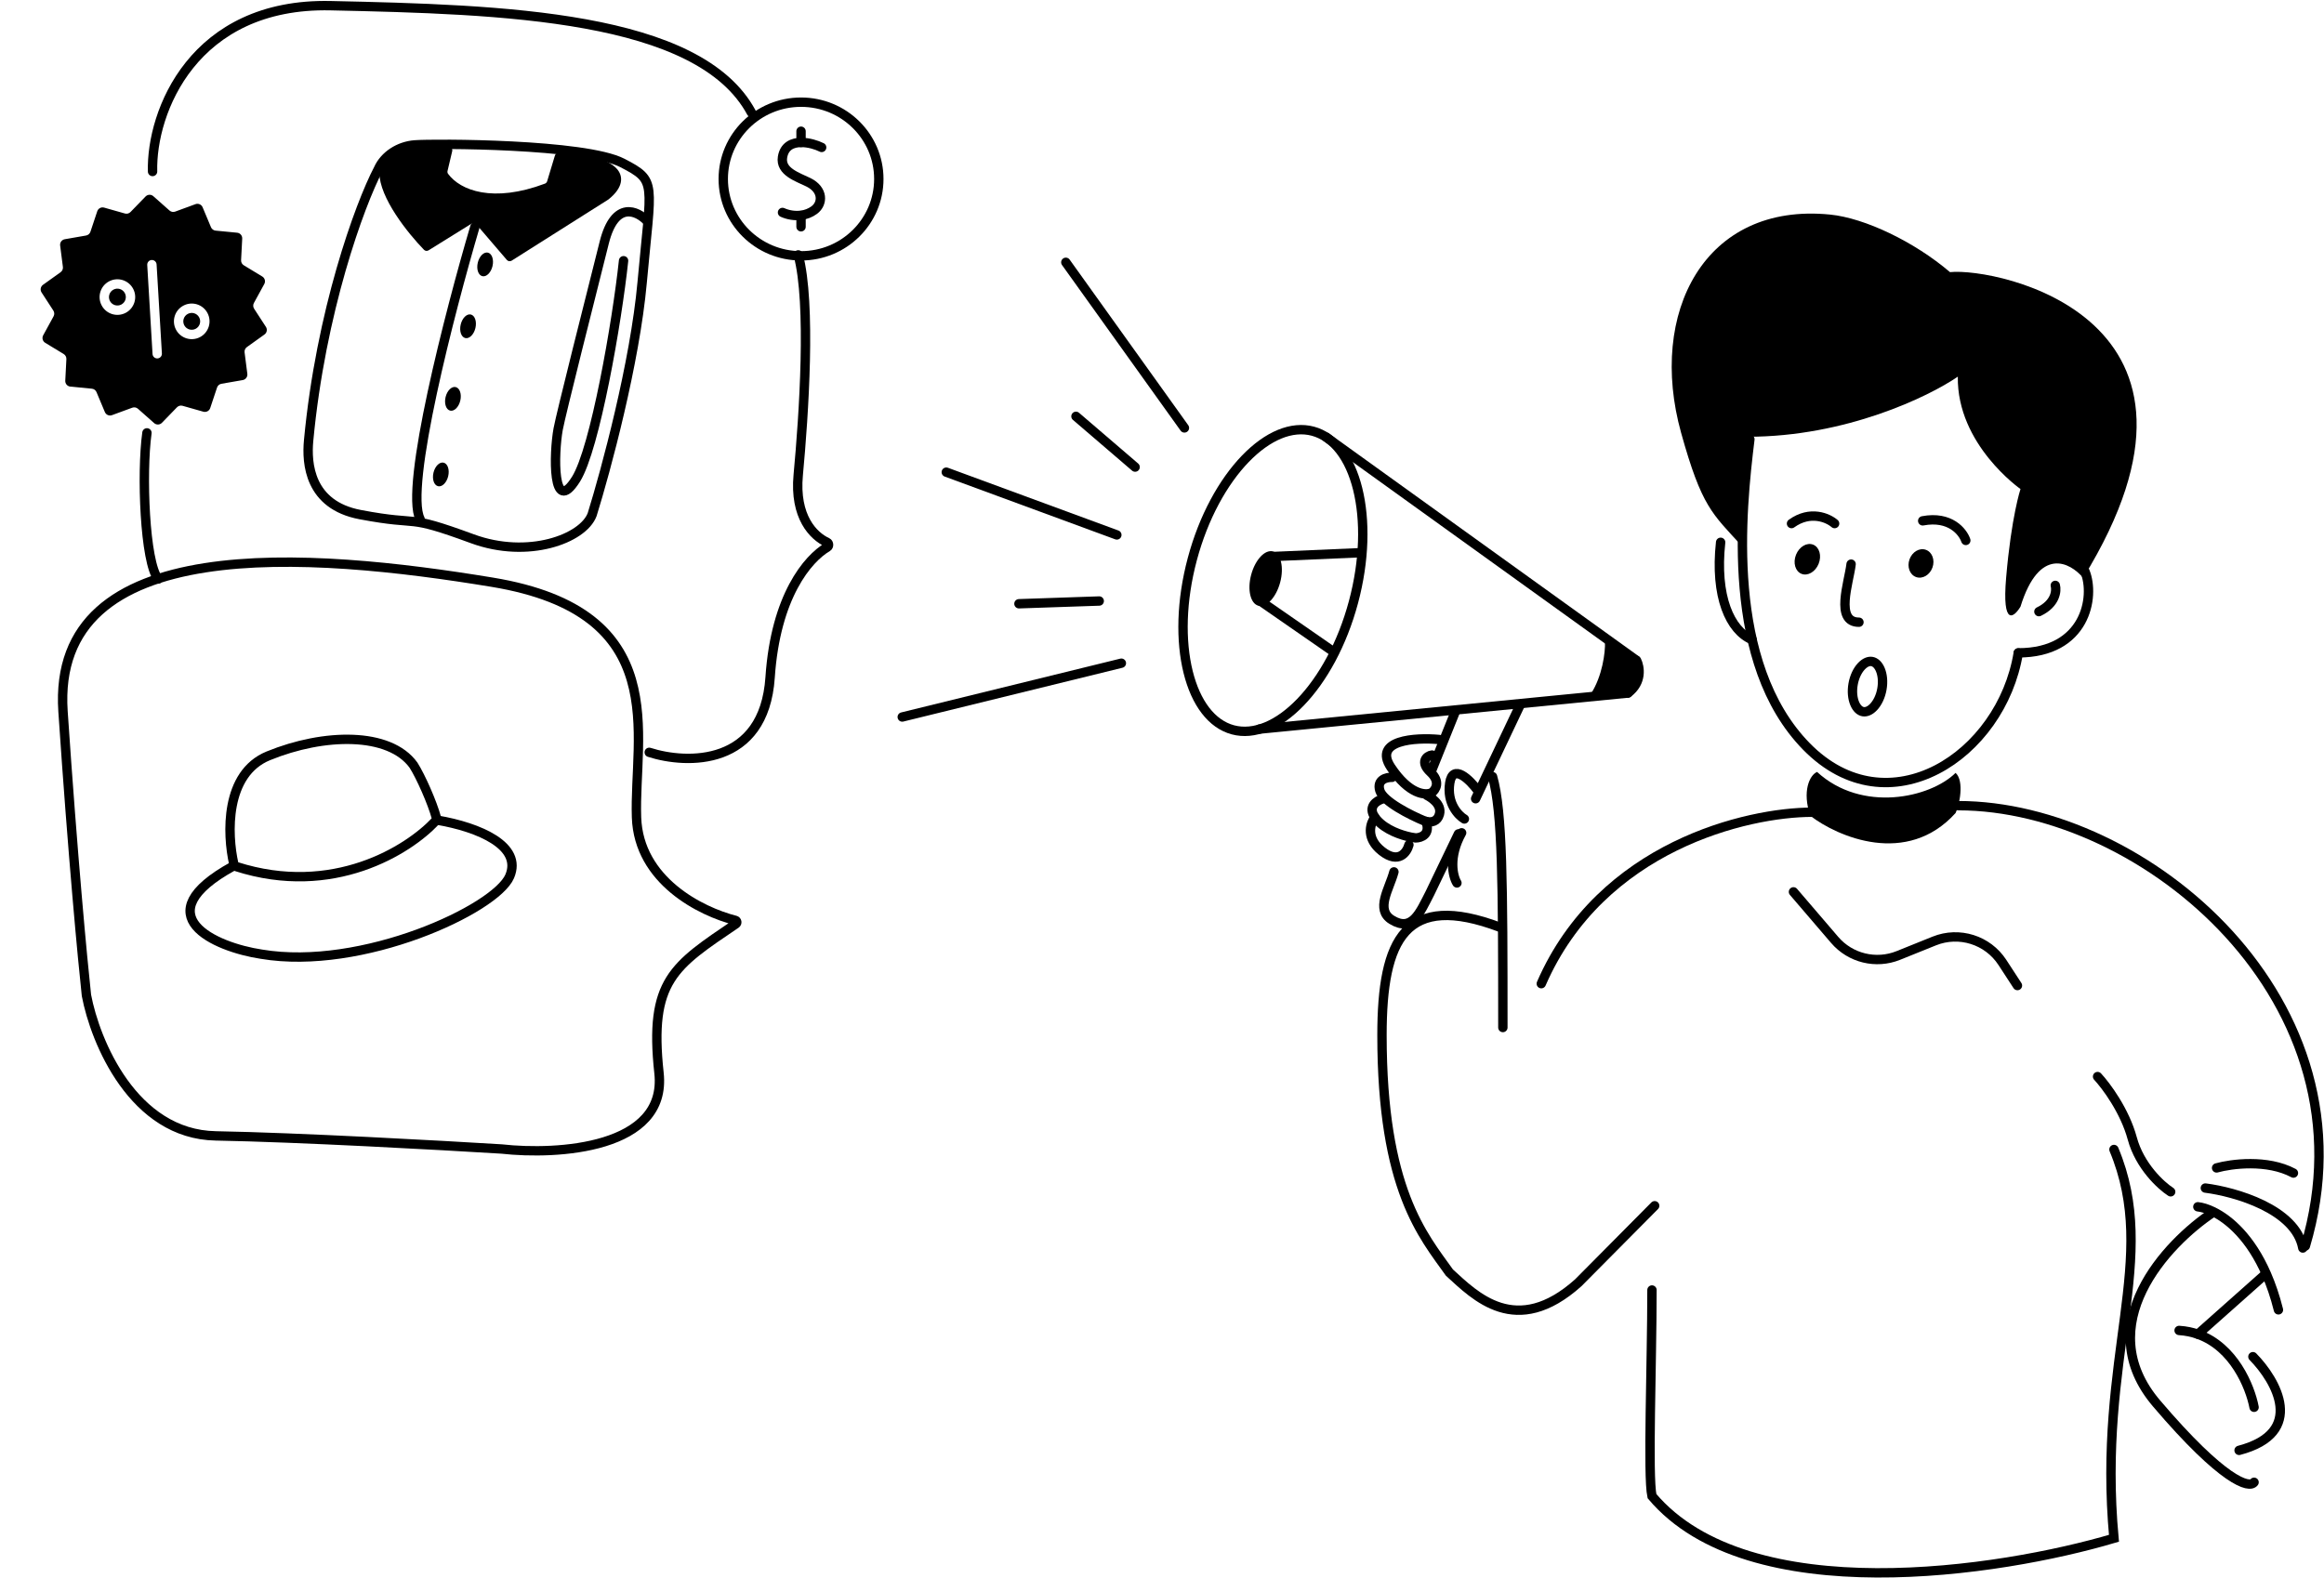 <svg width="1240" height="842" viewBox="0 0 1240 842" fill="none" xmlns="http://www.w3.org/2000/svg">
<path d="M253.403 121.033C240.126 166.064 215.687 260.307 224.14 277.033" stroke="black" stroke-width="5" stroke-linecap="round"/>
<path d="M228.674 133.602L251.604 119.355C252.442 118.834 253.535 119.003 254.178 119.753L270.43 138.719C271.076 139.473 272.178 139.639 273.018 139.108L324.627 106.459C332.668 100.065 332.534 94.263 329.451 90.472C323.963 83.724 307.975 81.373 297.883 81.626C297.04 81.647 296.321 82.218 296.077 83.025L291.941 96.731C291.763 97.321 291.312 97.802 290.735 98.019C263.059 108.423 245.601 101.666 239.081 92.779C238.754 92.334 238.659 91.766 238.787 91.229L241.278 80.702C241.557 79.526 240.742 78.373 239.537 78.284C225.875 77.282 202.403 78.772 202.403 92.071C202.403 105.54 217.634 124.48 226.224 133.318C226.87 133.983 227.886 134.092 228.674 133.602Z" fill="black"/>
<path d="M164.663 235.191C171.135 166.249 191.899 109.279 201.877 90.218C205.113 82.969 212.879 77.976 221.293 77.332C231.809 76.526 312.196 76.645 332.124 86.996C350.731 96.661 347.495 96.661 342.641 150.624C338.758 193.794 323.225 251.3 315.944 274.656C311.09 287.543 281.805 298.496 252.034 287.543C214.821 273.851 226.146 281.1 192.169 274.656C164.987 269.502 163.529 247.273 164.663 235.191Z" stroke="black" stroke-width="5"/>
<path d="M345.403 118.102C340.115 112.434 328.112 106.767 322.402 129.438C315.264 157.777 299.274 221.07 297.812 229.029C295.432 241.983 294.642 275.99 307.332 255.748C317.484 239.554 329.275 171.541 332.712 139.154" stroke="black" stroke-width="5" stroke-linecap="round"/>
<ellipse cx="258.852" cy="141.119" rx="4.035" ry="6.455" transform="rotate(13.259 258.852 141.119)" fill="black"/>
<ellipse cx="249.737" cy="174.145" rx="4.035" ry="6.455" transform="rotate(13.259 249.737 174.145)" fill="black"/>
<ellipse cx="241.669" cy="212.873" rx="4.035" ry="6.455" transform="rotate(13.259 241.669 212.873)" fill="black"/>
<ellipse cx="235.213" cy="253.214" rx="4.035" ry="6.455" transform="rotate(13.259 235.213 253.214)" fill="black"/>
<path fill-rule="evenodd" clip-rule="evenodd" d="M55.558 110.806C54.015 110.368 52.4 111.222 51.894 112.745L48.25 123.694C47.901 124.742 47.006 125.513 45.918 125.702L34.55 127.684C32.969 127.959 31.885 129.43 32.089 131.021L33.557 142.467C33.697 143.562 33.225 144.646 32.328 145.288L22.945 152.006C21.64 152.94 21.301 154.735 22.176 156.08L28.464 165.756C29.066 166.682 29.111 167.863 28.581 168.831L23.042 178.955C22.272 180.362 22.745 182.127 24.117 182.959L33.981 188.948C34.925 189.521 35.477 190.566 35.42 191.668L34.822 203.193C34.739 204.795 35.931 206.179 37.528 206.334L49.014 207.45C50.113 207.557 51.064 208.258 51.49 209.276L55.952 219.919C56.572 221.399 58.247 222.128 59.753 221.575L70.586 217.597C71.622 217.217 72.783 217.436 73.609 218.168L82.247 225.821C83.448 226.885 85.273 226.816 86.39 225.664L94.424 217.38C95.192 216.587 96.334 216.281 97.396 216.582L108.498 219.729C110.042 220.167 111.657 219.313 112.163 217.79L115.807 206.841C116.156 205.793 117.051 205.022 118.138 204.832L129.507 202.851C131.088 202.575 132.172 201.105 131.968 199.514L130.5 188.068C130.359 186.973 130.832 185.889 131.729 185.247L141.112 178.529C142.417 177.595 142.755 175.8 141.881 174.455L135.592 164.779C134.991 163.853 134.946 162.672 135.476 161.704L141.015 151.58C141.785 150.172 141.311 148.408 139.94 147.576L130.076 141.587C129.132 141.014 128.58 139.969 128.637 138.867L129.235 127.342C129.318 125.74 128.126 124.356 126.529 124.201L115.043 123.085C113.944 122.978 112.993 122.277 112.566 121.259L108.105 110.616C107.484 109.136 105.81 108.407 104.304 108.96L93.471 112.938C92.435 113.318 91.273 113.099 90.447 112.367L81.81 104.714C80.609 103.65 78.784 103.719 77.667 104.871L69.633 113.155C68.864 113.948 67.723 114.254 66.661 113.953L55.558 110.806ZM66.616 156.452C67.778 158.648 66.94 161.371 64.743 162.534C62.546 163.696 59.823 162.857 58.661 160.661C57.499 158.464 58.337 155.741 60.534 154.579C62.731 153.416 65.454 154.255 66.616 156.452ZM71.036 154.113C73.49 158.751 71.719 164.5 67.082 166.953C62.444 169.407 56.695 167.637 54.242 162.999C51.788 158.361 53.558 152.613 58.196 150.159C62.833 147.705 68.582 149.476 71.036 154.113ZM104.406 175.489C106.603 174.326 107.442 171.603 106.28 169.406C105.117 167.21 102.394 166.371 100.197 167.533C98.001 168.696 97.162 171.419 98.324 173.615C99.487 175.812 102.21 176.651 104.406 175.489ZM106.745 179.908C111.382 177.454 113.153 171.706 110.699 167.068C108.245 162.431 102.497 160.66 97.859 163.114C93.222 165.568 91.451 171.316 93.905 175.954C96.359 180.591 102.107 182.362 106.745 179.908ZM83.549 141.117C83.467 139.739 82.283 138.688 80.905 138.77C79.527 138.852 78.476 140.036 78.558 141.415L81.391 188.949C81.473 190.328 82.657 191.378 84.035 191.296C85.414 191.214 86.464 190.03 86.382 188.652L83.549 141.117Z" fill="black"/>
<path d="M468.903 95.533C468.903 118.15 450.349 136.533 427.403 136.533C404.456 136.533 385.903 118.15 385.903 95.533C385.903 72.916 404.456 54.533 427.403 54.533C450.349 54.533 468.903 72.916 468.903 95.533Z" stroke="black" stroke-width="5"/>
<path d="M427.403 115.033V121.033" stroke="black" stroke-width="5" stroke-linecap="round"/>
<path d="M427.403 76.033V70.033" stroke="black" stroke-width="5" stroke-linecap="round"/>
<path d="M438.403 78.683C435.64 77.306 431.446 76.018 427.524 76.033C422.798 76.051 418.467 77.961 417.515 83.889C416.26 91.708 425.773 94.515 431.44 97.34C439.273 101.245 439.202 108.566 434.486 112.092C432.365 113.678 429.957 114.549 427.524 114.878C423.967 115.358 420.358 114.682 417.515 113.394" stroke="black" stroke-width="5" stroke-linecap="round"/>
<path d="M143.164 403.403C119.951 412.907 121.098 445.145 124.748 461.099C124.901 461.769 125.408 462.3 126.063 462.51C177.66 479.051 217.895 453.732 232.39 438.215C232.838 437.736 232.999 437.081 232.83 436.448C230.714 428.501 224.49 414.437 220.622 408.372C207.773 390.57 172.843 391.252 143.164 403.403Z" stroke="black" stroke-width="5" stroke-linecap="round"/>
<path d="M233.442 437.742C255.614 441.542 278.914 451.479 271.944 467.742C264.443 485.242 193.197 518.322 139.453 509.262C114.616 505.529 76.443 488.571 124.443 462.242" stroke="black" stroke-width="5" stroke-linecap="round"/>
<path d="M1202.07 724.085C1214.58 736.817 1230.63 764.641 1194.69 774.085" stroke="black" stroke-width="5" stroke-linecap="round"/>
<path d="M1202.69 751.085C1200.56 739.934 1191.79 718.904 1172.86 712.151C1169.75 711.042 1166.37 710.317 1162.69 710.085" stroke="black" stroke-width="5" stroke-linecap="round"/>
<path d="M1180.78 647.085C1155.9 663.641 1115.04 707.21 1150.65 749.028C1186.26 790.847 1200.18 794.513 1202.69 791.118" stroke="black" stroke-width="5" stroke-linecap="round"/>
<path d="M1208.69 680.085L1172.69 712.085" stroke="black" stroke-width="5" stroke-linecap="round"/>
<path d="M1172.69 644.085C1174.9 644.335 1177.72 645.14 1180.88 646.688C1189.58 650.939 1200.9 660.79 1209.31 680.073C1211.72 685.604 1213.89 691.912 1215.69 699.085" stroke="black" stroke-width="5" stroke-linecap="round"/>
<path d="M1176.69 634.085C1192.43 636.085 1224.86 645.285 1228.69 666.085" stroke="black" stroke-width="5" stroke-linecap="round"/>
<path d="M1182.69 623.338C1190.53 621.14 1209.71 618.613 1223.69 626.085" stroke="black" stroke-width="5" stroke-linecap="round"/>
<path d="M568.686 140L631.965 228.389" stroke="black" stroke-width="5" stroke-linecap="round"/>
<path d="M574.094 222.201L605.658 249.293" stroke="black" stroke-width="5" stroke-linecap="round"/>
<path d="M595.903 285.5L504.903 252" stroke="black" stroke-width="5" stroke-linecap="round"/>
<path d="M543.668 322.234L586.506 320.772" stroke="black" stroke-width="5" stroke-linecap="round"/>
<path d="M481.403 382.678L598.319 353.96" stroke="black" stroke-width="5" stroke-linecap="round"/>
<path d="M722.162 321.348C716.175 343.691 705.775 362.456 693.924 374.753C682.004 387.123 669.081 392.535 657.826 389.519C646.57 386.503 638.085 375.355 633.947 358.683C629.833 342.107 630.208 320.656 636.195 298.313C642.181 275.97 652.582 257.205 664.433 244.908C676.353 232.538 689.275 227.126 700.531 230.142C711.786 233.157 720.271 244.306 724.41 260.978C728.524 277.554 728.149 299.005 722.162 321.348Z" stroke="black" stroke-width="5"/>
<path d="M671.432 323.284C675.7 324.428 680.897 318.868 683.042 310.866C685.186 302.864 683.464 295.45 679.196 294.306C674.929 293.163 669.731 298.723 667.587 306.725C665.443 314.727 667.164 322.141 671.432 323.284Z" fill="black"/>
<path d="M852.061 371.683C857.637 363.238 859.475 349.168 859.696 343.188L873.245 352.513C877.46 361.51 871.895 367.853 868.586 369.899L852.061 371.683Z" fill="black"/>
<path d="M671.901 389.15L868.585 369.899M873.244 352.513L707.033 232.919L873.244 352.513Z" stroke="black" stroke-width="5" stroke-linecap="round"/>
<path d="M671.727 320.257L711.889 348.1M677.939 297.075L726.124 294.974L677.939 297.075Z" stroke="black" stroke-width="5" stroke-linecap="round"/>
<path d="M882.873 643.531L842.139 684.602C808.85 714.472 786.873 691.5 773.372 679.209C759.373 659.5 737.373 634.879 737.373 552.5C737.373 501 749.873 475.908 800.373 494.908" stroke="black" stroke-width="5" stroke-linecap="round"/>
<path d="M873.244 352.512C874.926 355.896 876.348 364.111 868.586 369.899" stroke="black" stroke-width="5" stroke-linecap="round"/>
<path d="M858.859 342.447C859.12 348.556 857.322 361.705 851.094 371.424" stroke="black" stroke-width="5" stroke-linecap="round"/>
<path d="M966.873 433.5C932.373 433.5 854.373 451.5 822.373 525" stroke="black" stroke-width="5" stroke-linecap="round"/>
<path d="M733.596 436.221C731.315 439.144 728.841 446.293 735.699 452.867C736.207 453.354 736.766 453.838 737.381 454.317C746.287 461.259 750.671 454.945 751.749 450.92" stroke="black" stroke-width="5" stroke-linecap="round"/>
<path d="M760.802 438.385C763.489 445.357 758.273 447.181 755.329 447.221C754.631 447.14 753.791 447.009 752.848 446.82C747.689 445.785 739.461 443.03 734.631 437.534C734.234 437.082 733.891 436.645 733.596 436.221C729.648 430.544 734.469 427.351 737.607 426.426" stroke="black" stroke-width="5" stroke-linecap="round"/>
<path d="M742.774 414.869C739.865 414.78 734.483 416.064 736.228 421.915C737.973 427.766 752.702 435.129 759.849 438.079C760.16 438.197 760.479 438.3 760.802 438.385C763.728 439.157 766.985 438.493 768.034 434.578C769.516 429.046 762.935 425.275 761.411 424.522" stroke="black" stroke-width="5" stroke-linecap="round"/>
<path d="M764.078 402.978C761.039 403.371 757.561 406.822 763.197 412.059C768.834 417.297 765.988 421.607 763.861 423.107C760.681 424.671 751.884 424.143 742.137 409.522C732.389 394.901 755.221 393.53 767.856 394.673" stroke="black" stroke-width="5" stroke-linecap="round"/>
<path d="M788.5 421.945C784.191 416.132 775.164 407.191 773.528 417.934C771.892 428.676 778.049 435.192 781.332 437.107" stroke="black" stroke-width="5" stroke-linecap="round"/>
<path d="M777.363 471.242C775.198 467.729 772.671 457.458 779.875 444.48" stroke="black" stroke-width="5" stroke-linecap="round"/>
<path d="M776.474 379.899L764.069 410.74" stroke="black" stroke-width="5" stroke-linecap="round"/>
<path d="M787.336 426.292L811.101 376.237" stroke="black" stroke-width="5" stroke-linecap="round"/>
<path d="M743.745 465.34C741.286 474.516 733.704 485.426 742.587 490.912C753.433 497.61 757.568 487.161 762.959 476.7L778.167 445.058" stroke="black" stroke-width="5" stroke-linecap="round"/>
<path d="M796.373 414.5C801.706 433.333 801.873 471.908 801.873 548.408" stroke="black" stroke-width="5" stroke-linecap="round"/>
<path d="M1127.93 613.5C1152.37 672 1118.87 723.5 1127.93 821C1067.26 839 933.028 859.7 881.428 798.5C879.094 787.833 881.428 727.5 881.428 688.5" stroke="black" stroke-width="5" stroke-linecap="round"/>
<path d="M1076.43 526L1068.4 513.674C1060.57 501.662 1045.34 496.866 1032.04 502.228L1012.9 509.944C1000.96 514.758 987.285 511.419 978.907 501.645L956.926 476" stroke="black" stroke-width="5" stroke-linecap="round"/>
<path d="M965.926 435.415C961.426 422.415 965.525 413.666 969.525 412C993.525 434 1029.93 425.833 1043.43 412.5C1048.23 416.9 1045.43 429.915 1043.43 433.915C1017.43 462.715 980.426 446.581 965.926 435.415Z" fill="black"/>
<path d="M896.984 231.02C907.984 270.52 913.484 274.02 929.484 291.52C929.484 274.225 932.455 245.196 932.455 233.108C984.844 233.108 1029.06 211.722 1044.62 201.029C1044.06 237.292 1078.06 261.003 1078.06 261.003C1078.06 261.003 1073.18 275.648 1070.39 308.425C1068.16 334.646 1074.57 329.579 1078.06 323.767C1088.09 291.409 1104.53 300.056 1111.5 308.425C1196.98 169.521 1065.52 142.681 1040.44 145.238C1021.49 129.059 995.061 116.38 976.484 114.521C909.484 107.814 879.147 166.973 896.984 231.02Z" fill="black"/>
<path d="M1076.88 348.49C1067.88 403.435 1007.48 442.945 963.883 398.435C920.291 353.926 929.014 272.454 933.671 234.435" stroke="black" stroke-width="5" stroke-linecap="round"/>
<path d="M1112.48 305.02C1117.98 318.52 1112.82 348.435 1076.88 348.435" stroke="black" stroke-width="5" stroke-linecap="round"/>
<path d="M1096.63 312.435C1097.43 315.324 1096.79 322.169 1087.88 326.435" stroke="black" stroke-width="5" stroke-linecap="round"/>
<path d="M934.884 341.435C923.154 336.545 914.884 318.435 918.065 289.435" stroke="black" stroke-width="5" stroke-linecap="round"/>
<path d="M961.201 306.258C957.87 304.92 956.569 300.353 958.295 296.057C960.021 291.761 964.12 289.364 967.451 290.702C970.782 292.04 972.084 296.607 970.358 300.903C968.632 305.199 964.532 307.597 961.201 306.258Z" fill="black"/>
<path d="M1022.36 307.983C1018.98 306.773 1017.41 302.537 1018.85 298.521C1020.29 294.506 1024.19 292.232 1027.57 293.442C1030.95 294.652 1032.52 298.888 1031.09 302.903C1029.65 306.918 1025.74 309.193 1022.36 307.983Z" fill="black"/>
<path d="M1048.88 288.435C1047.3 283.788 1040.5 275.192 1025.88 277.98" stroke="black" stroke-width="5" stroke-linecap="round"/>
<path d="M978.883 279.435C975.398 276.417 965.919 272.191 955.883 279.435" stroke="black" stroke-width="5" stroke-linecap="round"/>
<path d="M987.68 301.085C986.515 310.959 978.873 332.085 991.873 332.085" stroke="black" stroke-width="5" stroke-linecap="round"/>
<path d="M1044.87 430C1144.37 430 1268.87 534.5 1230.06 665" stroke="black" stroke-width="5" stroke-linecap="round"/>
<path d="M1119.19 574.585C1123.69 579.418 1133.69 592.785 1137.69 607.585C1141.69 622.385 1153.02 632.752 1158.19 636.085" stroke="black" stroke-width="5" stroke-linecap="round"/>
<path d="M339.623 436.242C340.775 470.011 373.924 486.539 392.363 491.212C393.215 491.427 393.406 492.57 392.679 493.064C359.598 515.524 346.228 523.201 351.623 572.742C356.023 613.142 297.457 616.575 267.623 613.242C235.123 611.242 159.123 607.042 115.123 606.242C71.123 605.442 50.79 555.908 46.123 531.242C44.123 512.908 38.823 456.942 33.623 379.742C27.123 283.242 165.623 294.742 262.623 310.742C359.623 326.742 338.123 392.242 339.623 436.242Z" stroke="black" stroke-width="5" stroke-linecap="round"/>
<path d="M81.403 91.533C80.57 59.699 103.201 1.432 176.401 3.032C267.901 5.032 372.901 8.032 400.901 60.032" stroke="black" stroke-width="5" stroke-linecap="round"/>
<path d="M78.403 231.033C75.403 252.533 77.202 300.233 84.402 309.033" stroke="black" stroke-width="5" stroke-linecap="round"/>
<path d="M346.403 401.533C366.569 408.033 407.703 409.133 410.903 361.533C413.815 318.215 431.027 298.113 441.511 291.958C442.359 291.46 442.252 289.88 441.358 289.472C433.968 286.098 423.811 275.838 425.903 253.533C428.903 221.533 432.903 162.033 425.903 136.033" stroke="black" stroke-width="5" stroke-linecap="round"/>
<path d="M1004.11 367.819C1003.4 371.795 1001.74 375.094 999.762 377.232C997.762 379.394 995.711 380.125 994.038 379.825C992.364 379.526 990.695 378.129 989.569 375.407C988.456 372.716 988.044 369.046 988.756 365.07C989.467 361.094 991.127 357.795 993.105 355.657C995.105 353.495 997.156 352.764 998.829 353.064C1000.5 353.363 1002.17 354.76 1003.3 357.482C1004.41 360.173 1004.82 363.843 1004.11 367.819Z" stroke="black" stroke-width="5"/>
</svg>
